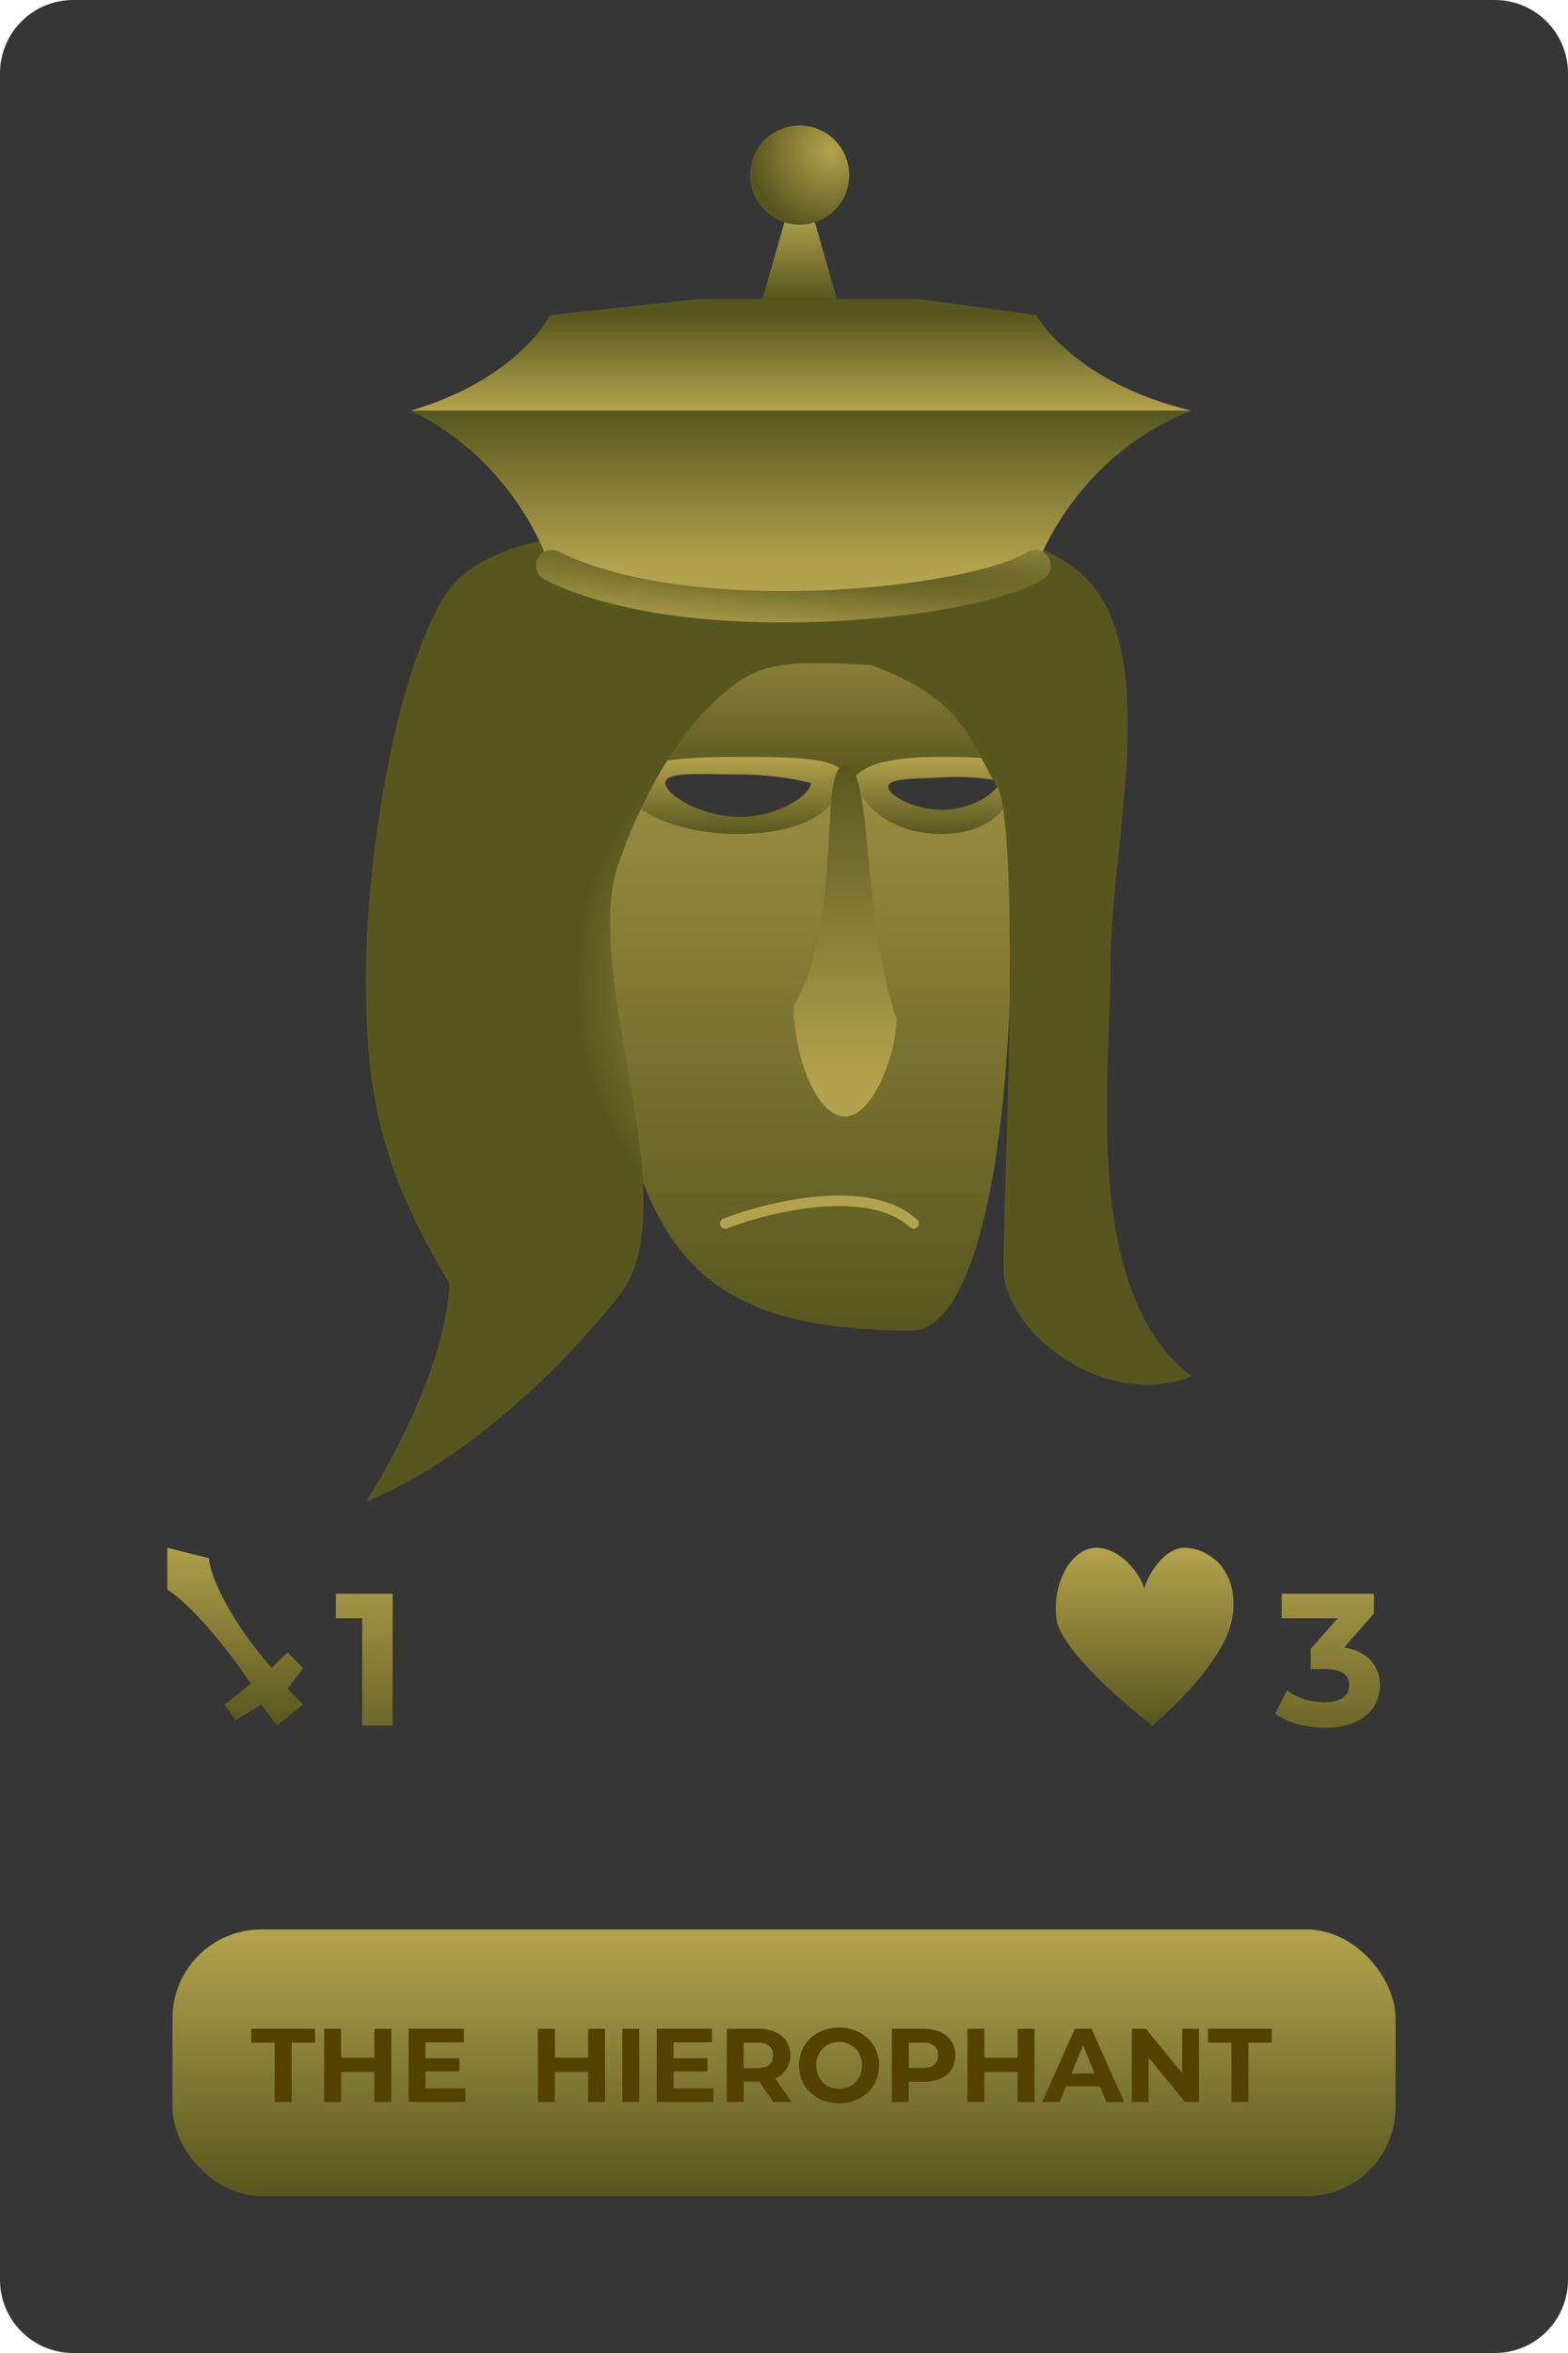 <svg width="150" height="225" viewBox="0 0 150 225" fill="none" xmlns="http://www.w3.org/2000/svg">
<path d="M0 7C0 3.134 3.134 0 7 0H143C146.866 0 150 3.134 150 7V218C150 221.866 146.866 225 143 225H7C3.134 225 0 221.866 0 218V7Z" fill="#363636"/>
<rect x="16.5" y="184.5" width="117" height="25.5" rx="8.5" fill="url(#paint0_linear_9_337)"/>
<path d="M26.28 195.32H24.04V194H30.14V195.32H27.9V201H26.28V195.32ZM37.432 194V201H35.812V198.13H32.632V201H31.012V194H32.632V196.76H35.812V194H37.432ZM44.508 199.7V201H39.088V194H44.378V195.3H40.698V196.82H43.948V198.08H40.698V199.7H44.508ZM57.881 194V201H56.261V198.13H53.081V201H51.461V194H53.081V196.76H56.261V194H57.881ZM59.537 194H61.157V201H59.537V194ZM68.238 199.7V201H62.818V194H68.108V195.3H64.428V196.82H67.678V198.08H64.428V199.7H68.238ZM73.987 201L72.637 199.05H72.557H71.147V201H69.527V194H72.557C73.177 194 73.714 194.103 74.167 194.31C74.627 194.517 74.981 194.81 75.227 195.19C75.474 195.57 75.597 196.02 75.597 196.54C75.597 197.06 75.471 197.51 75.217 197.89C74.971 198.263 74.617 198.55 74.157 198.75L75.727 201H73.987ZM73.957 196.54C73.957 196.147 73.831 195.847 73.577 195.64C73.324 195.427 72.954 195.32 72.467 195.32H71.147V197.76H72.467C72.954 197.76 73.324 197.653 73.577 197.44C73.831 197.227 73.957 196.927 73.957 196.54ZM80.271 201.12C79.544 201.12 78.887 200.963 78.301 200.65C77.721 200.337 77.264 199.907 76.931 199.36C76.604 198.807 76.441 198.187 76.441 197.5C76.441 196.813 76.604 196.197 76.931 195.65C77.264 195.097 77.721 194.663 78.301 194.35C78.887 194.037 79.544 193.88 80.271 193.88C80.997 193.88 81.651 194.037 82.231 194.35C82.811 194.663 83.267 195.097 83.601 195.65C83.934 196.197 84.101 196.813 84.101 197.5C84.101 198.187 83.934 198.807 83.601 199.36C83.267 199.907 82.811 200.337 82.231 200.65C81.651 200.963 80.997 201.12 80.271 201.12ZM80.271 199.74C80.684 199.74 81.057 199.647 81.391 199.46C81.724 199.267 81.984 199 82.171 198.66C82.364 198.32 82.461 197.933 82.461 197.5C82.461 197.067 82.364 196.68 82.171 196.34C81.984 196 81.724 195.737 81.391 195.55C81.057 195.357 80.684 195.26 80.271 195.26C79.857 195.26 79.484 195.357 79.151 195.55C78.817 195.737 78.554 196 78.361 196.34C78.174 196.68 78.081 197.067 78.081 197.5C78.081 197.933 78.174 198.32 78.361 198.66C78.554 199 78.817 199.267 79.151 199.46C79.484 199.647 79.857 199.74 80.271 199.74ZM88.348 194C88.968 194 89.505 194.103 89.958 194.31C90.418 194.517 90.772 194.81 91.018 195.19C91.265 195.57 91.388 196.02 91.388 196.54C91.388 197.053 91.265 197.503 91.018 197.89C90.772 198.27 90.418 198.563 89.958 198.77C89.505 198.97 88.968 199.07 88.348 199.07H86.938V201H85.318V194H88.348ZM88.258 197.75C88.745 197.75 89.115 197.647 89.368 197.44C89.622 197.227 89.748 196.927 89.748 196.54C89.748 196.147 89.622 195.847 89.368 195.64C89.115 195.427 88.745 195.32 88.258 195.32H86.938V197.75H88.258ZM98.965 194V201H97.345V198.13H94.165V201H92.545V194H94.165V196.76H97.345V194H98.965ZM105.231 199.5H101.981L101.361 201H99.701L102.821 194H104.421L107.551 201H105.851L105.231 199.5ZM104.721 198.27L103.611 195.59L102.501 198.27H104.721ZM114.697 194V201H113.367L109.877 196.75V201H108.277V194H109.617L113.097 198.25V194H114.697ZM117.803 195.32H115.563V194H121.663V195.32H119.423V201H117.803V195.32Z" fill="#534100"/>
<path d="M96.808 85.887C96.808 114.949 92.207 127.228 87.308 127.228C64.564 127.228 59.15 118.223 57.104 85.887C57.104 67.246 66.119 53.55 79.26 53.55C92.401 53.55 96.808 67.246 96.808 85.887Z" fill="url(#paint1_linear_9_337)"/>
<path d="M96.808 76.063C96.808 76.063 90.156 74.835 80.435 74.835C70.714 74.835 58.332 75.244 58.332 75.244C61.197 60.918 69.486 53.141 79.207 53.141C88.928 53.141 94.761 61.327 96.808 76.063Z" fill="url(#paint2_linear_9_337)"/>
<path d="M80.844 74.388C79.862 78.407 75.412 79.747 70.529 79.747C65.647 79.747 60.215 78.072 58.741 74.388C60.706 72.714 65.647 72.379 70.529 72.379C75.412 72.379 80.844 72.354 80.844 74.388Z" fill="url(#paint3_linear_9_337)"/>
<path d="M97.217 74.388C96.526 78.407 93.395 79.747 89.959 79.747C86.522 79.747 82.7 78.072 81.663 74.388C83.046 72.714 86.522 72.379 89.959 72.379C93.395 72.379 97.217 72.354 97.217 74.388Z" fill="url(#paint4_linear_9_337)"/>
<path d="M85.756 97.43C85.756 100.661 83.557 106.762 80.844 106.762C78.132 106.762 75.933 101.064 75.933 96.218C80.844 87.737 78.132 73.198 80.844 73.198C83.557 73.198 82.318 87.333 85.756 97.43Z" fill="url(#paint5_linear_9_337)"/>
<path d="M77.57 74.866C77.57 75.986 74.53 78.11 70.781 78.11C67.032 78.11 63.653 75.986 63.653 74.866C63.653 73.747 67.032 74.055 70.781 74.055C74.53 74.055 77.57 74.866 77.57 74.866Z" fill="#363636"/>
<path d="M95.6 74.666C95.646 75.522 93.414 77.272 90.551 77.427C87.688 77.583 85.02 76.1 84.973 75.244C84.926 74.389 87.519 74.484 90.382 74.328C93.245 74.172 95.6 74.666 95.6 74.666Z" fill="#363636"/>
<path d="M69.383 116.995C73.613 115.358 83.137 113.066 87.394 116.995" stroke="#B4A34E" stroke-linecap="round"/>
<path d="M114 131.628C103.358 123.464 106.265 102.796 106.222 92.436C106.18 82.076 110.483 65.579 105.404 57.234C100.325 48.889 85.756 51.094 85.756 51.094C85.756 51.094 77.57 51.094 66.927 51.094C66.927 51.094 47.345 48.799 42.368 57.234C37.391 65.669 34.919 83.645 35.002 94.004C35.085 104.364 36.23 111.49 42.995 122.742C42.532 132.172 35.002 143.601 35.002 143.601C43.188 140.336 52.192 132.658 59.15 124.008C66.109 115.358 55.466 93.286 59.15 82.644C61.356 76.271 64.881 70.143 68.565 66.868C72.249 63.594 73.886 63.05 83.301 63.594C92.306 66.868 92.68 70.803 95.58 75.568C97.627 82.099 95.965 115.371 95.99 121.286C96.014 127.202 105.404 134.893 114 131.628Z" fill="url(#paint6_angular_9_337)"/>
<path d="M39.274 39.269H113.966C102.589 43.761 99.127 54.245 99.127 54.245L93.686 56.741L87.255 57.739L80.825 58.238H73.9L66.48 57.24L59.06 56.242L52.629 54.245C52.629 54.245 49.661 44.261 39.274 39.269Z" fill="url(#paint7_linear_9_337)"/>
<path d="M39.274 39.269H113.966C102.589 36.525 99.127 30.123 99.127 30.123L87.922 28.598H66.792L52.629 30.123C52.629 30.123 49.661 36.22 39.274 39.269Z" fill="url(#paint8_linear_9_337)"/>
<path d="M75.31 20.299H77.681L80.053 28.598H72.939L75.31 20.299Z" fill="url(#paint9_linear_9_337)"/>
<circle cx="76.496" cy="16.742" r="4.742" fill="url(#paint10_radial_9_337)"/>
<path d="M52.784 54.089C65.826 60.609 92.857 57.883 99.022 54.089" stroke="url(#paint11_radial_9_337)" stroke-width="3" stroke-linecap="round"/>
<path d="M16 148V152C17.667 153 21 156.5 24 161L21.5 163L22.5 164.5L25 163L26.5 165L29 163L27.5 161.5L29 159.5L27.5 158L26 159.5C22 155 20 150.5 20 149L16 148Z" fill="url(#paint12_linear_9_337)"/>
<path d="M37.562 152.4V165H34.646V154.74H32.126V152.4H37.562Z" fill="url(#paint13_linear_9_337)"/>
<path d="M128.588 157.53C129.692 157.71 130.538 158.124 131.126 158.772C131.714 159.408 132.008 160.2 132.008 161.148C132.008 161.88 131.816 162.558 131.432 163.182C131.048 163.794 130.46 164.286 129.668 164.658C128.888 165.03 127.928 165.216 126.788 165.216C125.9 165.216 125.024 165.102 124.16 164.874C123.308 164.634 122.582 164.298 121.982 163.866L123.116 161.634C123.596 161.994 124.148 162.276 124.772 162.48C125.408 162.672 126.056 162.768 126.716 162.768C127.448 162.768 128.024 162.63 128.444 162.354C128.864 162.066 129.074 161.664 129.074 161.148C129.074 160.116 128.288 159.6 126.716 159.6H125.384V157.674L127.976 154.74H122.612V152.4H131.432V154.29L128.588 157.53Z" fill="url(#paint14_linear_9_337)"/>
<path d="M110.23 165C107.297 162.757 101.355 157.562 101.049 154.729C100.666 151.187 102.579 148 104.874 148C107.169 148 109.082 150.479 109.465 151.896C109.847 150.448 111.454 148 113.29 148C115.585 148 118.645 150.125 117.88 154.729C117.268 158.412 112.525 163.111 110.23 165Z" fill="url(#paint15_linear_9_337)"/>
<defs>
<linearGradient id="paint0_linear_9_337" x1="75" y1="184.5" x2="75" y2="210" gradientUnits="userSpaceOnUse">
<stop stop-color="#B4A34E"/>
<stop offset="1" stop-color="#58561F"/>
</linearGradient>
<linearGradient id="paint1_linear_9_337" x1="77.16" y1="53.55" x2="77.16" y2="127.228" gradientUnits="userSpaceOnUse">
<stop stop-color="#B4A34E"/>
<stop offset="1" stop-color="#58561F"/>
</linearGradient>
<linearGradient id="paint2_linear_9_337" x1="77.365" y1="53.141" x2="77.365" y2="74.835" gradientUnits="userSpaceOnUse">
<stop stop-color="#B4A34E"/>
<stop offset="1" stop-color="#58561F"/>
</linearGradient>
<linearGradient id="paint3_linear_9_337" x1="69.793" y1="72.379" x2="69.793" y2="79.747" gradientUnits="userSpaceOnUse">
<stop stop-color="#B4A34E"/>
<stop offset="1" stop-color="#58561F"/>
</linearGradient>
<linearGradient id="paint4_linear_9_337" x1="89.44" y1="72.379" x2="89.44" y2="79.747" gradientUnits="userSpaceOnUse">
<stop stop-color="#B4A34E"/>
<stop offset="1" stop-color="#58561F"/>
</linearGradient>
<linearGradient id="paint5_linear_9_337" x1="80.844" y1="73.198" x2="80.844" y2="103.488" gradientUnits="userSpaceOnUse">
<stop stop-color="#58561F"/>
<stop offset="1" stop-color="#B4A34E"/>
</linearGradient>
<radialGradient id="paint6_angular_9_337" cx="0" cy="0" r="1" gradientUnits="userSpaceOnUse" gradientTransform="translate(75.523 94.073) rotate(90) scale(49.528 40.523)">
<stop offset="0.087" stop-color="#B4A34E"/>
<stop offset="0.504" stop-color="#58561F"/>
</radialGradient>
<linearGradient id="paint7_linear_9_337" x1="76.62" y1="39.269" x2="76.62" y2="54.245" gradientUnits="userSpaceOnUse">
<stop stop-color="#58561F"/>
<stop offset="1" stop-color="#B4A34E"/>
</linearGradient>
<linearGradient id="paint8_linear_9_337" x1="76.62" y1="39.269" x2="76.62" y2="30.123" gradientUnits="userSpaceOnUse">
<stop stop-color="#B4A34E"/>
<stop offset="1" stop-color="#58561F"/>
</linearGradient>
<linearGradient id="paint9_linear_9_337" x1="76.496" y1="20.299" x2="76.496" y2="28.598" gradientUnits="userSpaceOnUse">
<stop stop-color="#B4A34E"/>
<stop offset="1" stop-color="#58561F"/>
</linearGradient>
<radialGradient id="paint10_radial_9_337" cx="0" cy="0" r="1" gradientUnits="userSpaceOnUse" gradientTransform="translate(79.46 14.371) rotate(112.62) scale(7.706)">
<stop stop-color="#B4A34E"/>
<stop offset="1" stop-color="#58561F"/>
</radialGradient>
<radialGradient id="paint11_radial_9_337" cx="0" cy="0" r="1" gradientUnits="userSpaceOnUse" gradientTransform="translate(76.496 54.089) rotate(94.764) scale(7.138 83.912)">
<stop stop-color="#58561F"/>
<stop offset="1" stop-color="#B4A34E"/>
</radialGradient>
<linearGradient id="paint12_linear_9_337" x1="23.25" y1="147" x2="23.25" y2="165" gradientUnits="userSpaceOnUse">
<stop stop-color="#B4A34E"/>
<stop offset="1" stop-color="#58561F"/>
</linearGradient>
<linearGradient id="paint13_linear_9_337" x1="36" y1="148" x2="36" y2="170" gradientUnits="userSpaceOnUse">
<stop stop-color="#B4A34E"/>
<stop offset="1" stop-color="#58561F"/>
</linearGradient>
<linearGradient id="paint14_linear_9_337" x1="127.5" y1="148" x2="127.5" y2="170" gradientUnits="userSpaceOnUse">
<stop stop-color="#B4A34E"/>
<stop offset="1" stop-color="#58561F"/>
</linearGradient>
<linearGradient id="paint15_linear_9_337" x1="109.871" y1="147.969" x2="109.871" y2="164.969" gradientUnits="userSpaceOnUse">
<stop stop-color="#B4A34E"/>
<stop offset="1" stop-color="#58561F"/>
</linearGradient>
</defs>
</svg>
